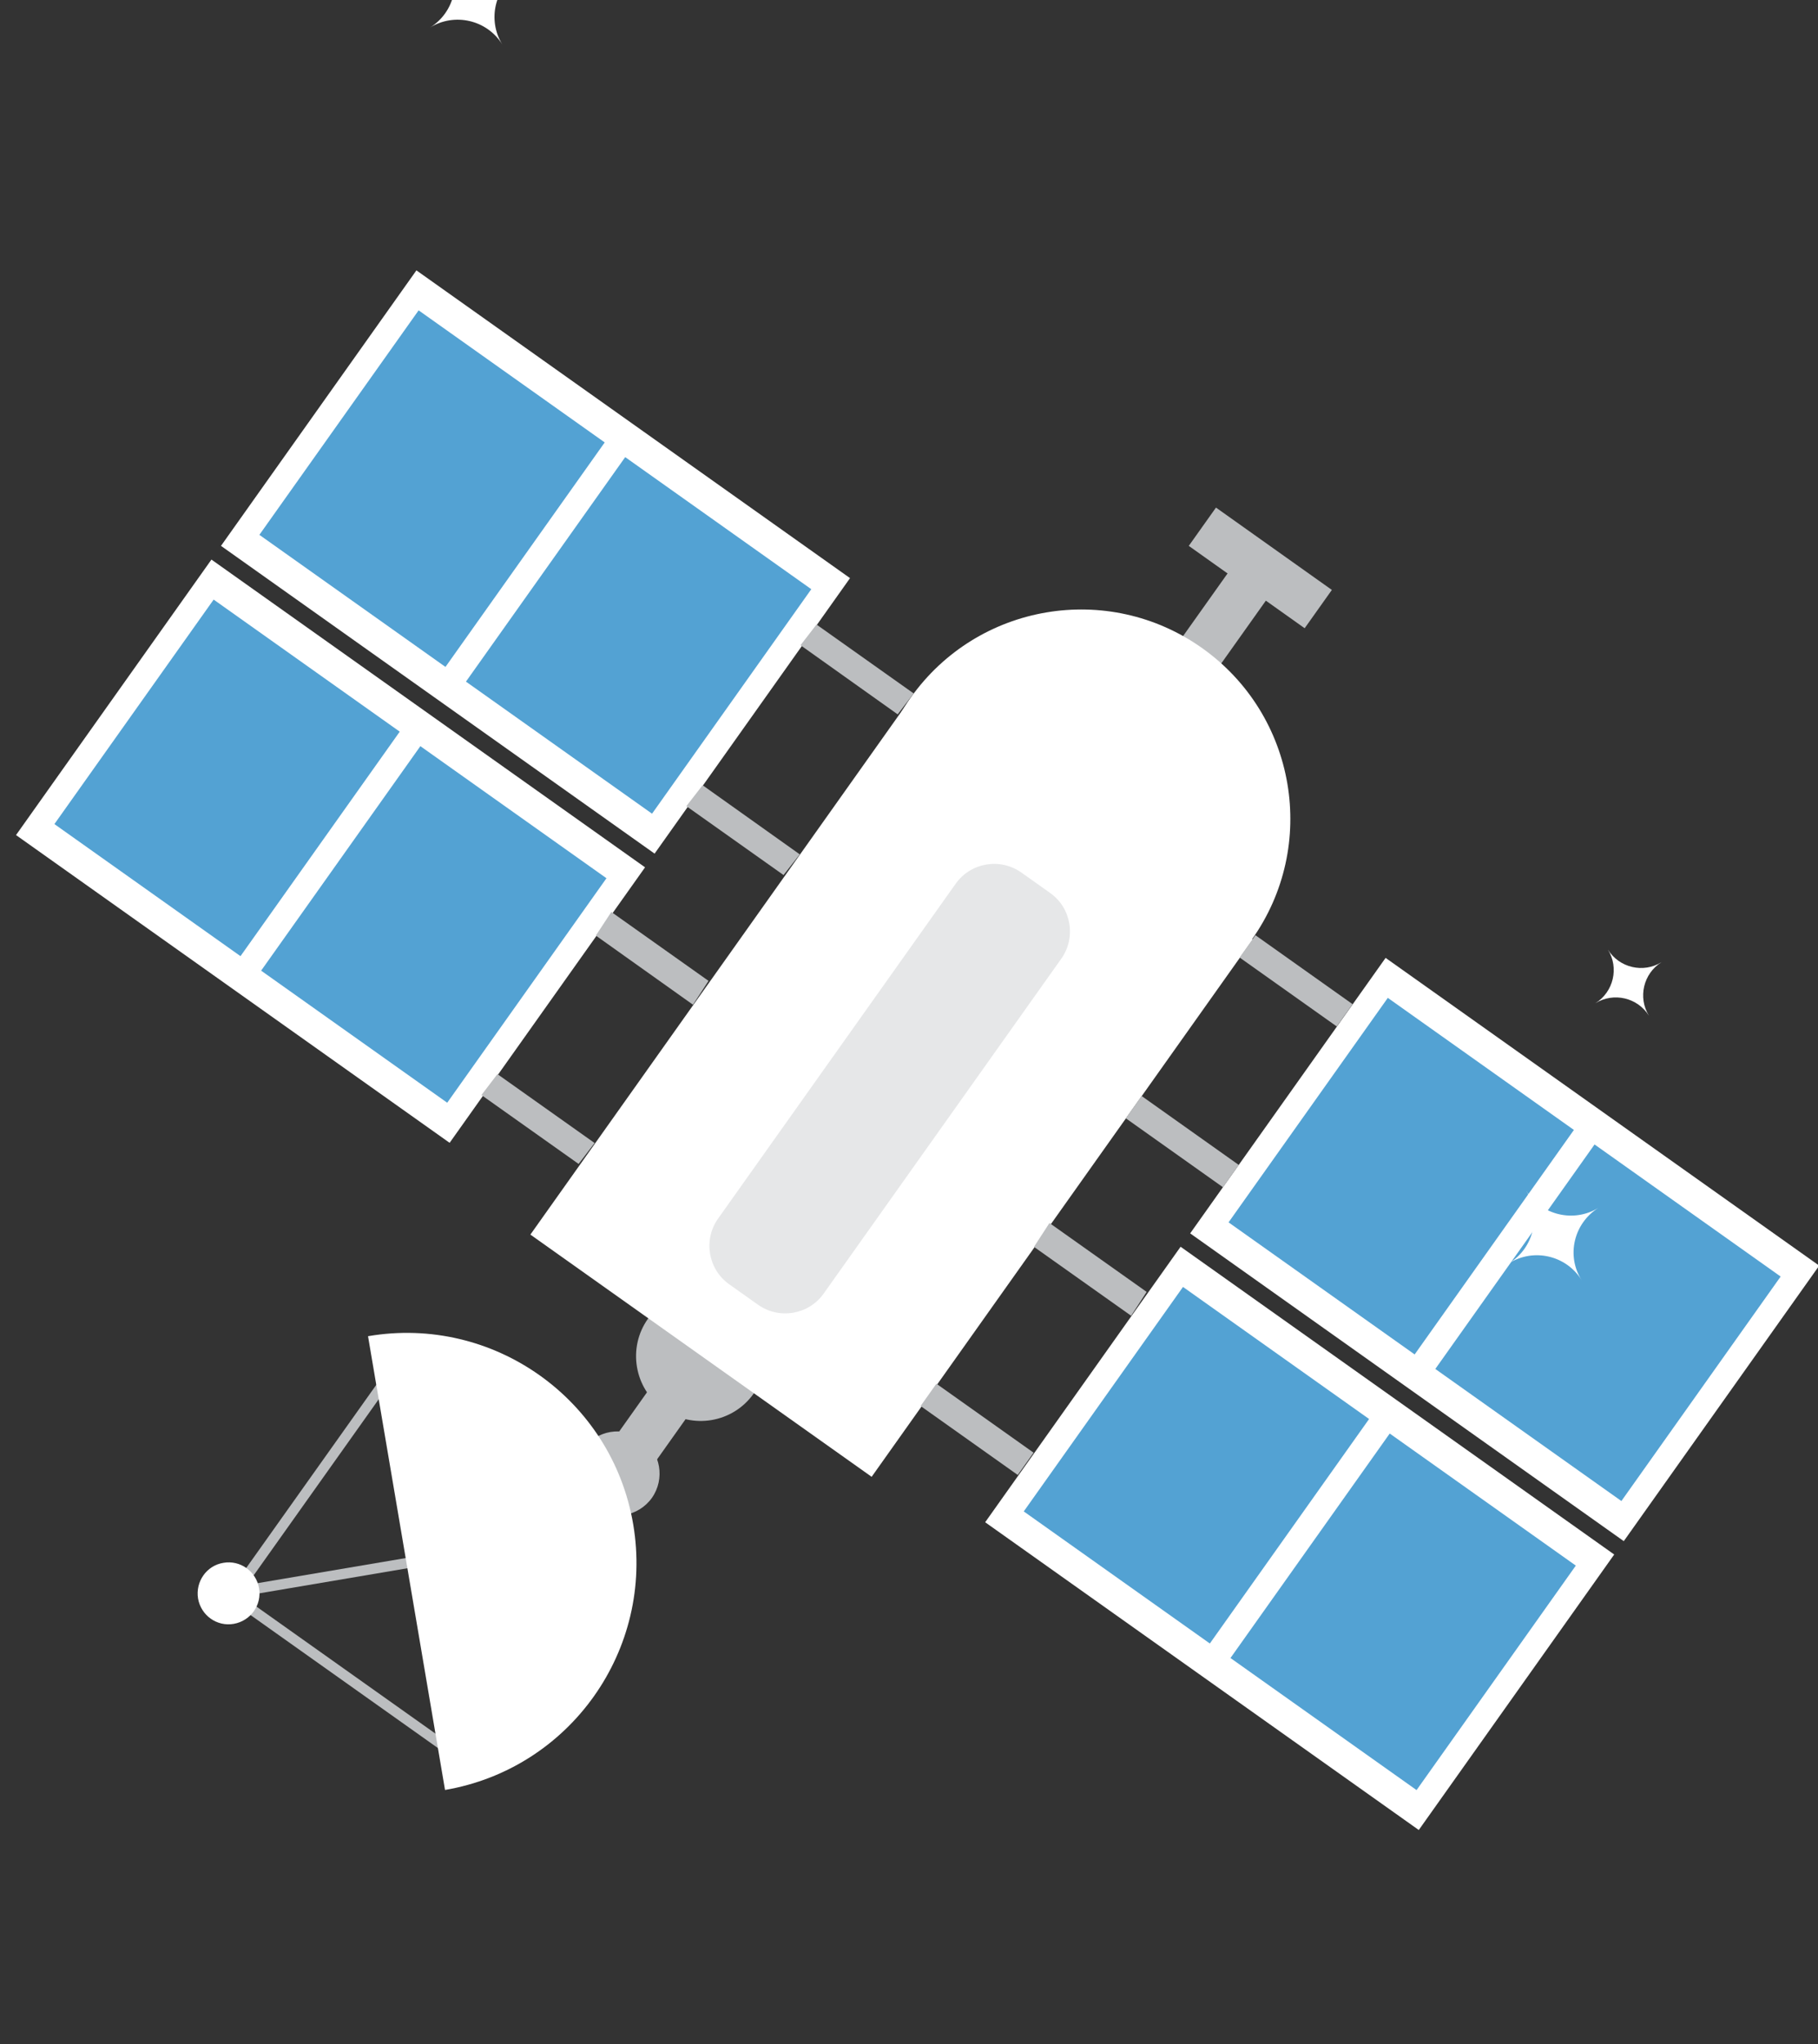 <?xml version="1.0" encoding="utf-8"?>
<!-- Generator: Adobe Illustrator 23.0.2, SVG Export Plug-In . SVG Version: 6.00 Build 0)  -->
<svg version="1.1" id="Layer_1" xmlns="http://www.w3.org/2000/svg" xmlns:xlink="http://www.w3.org/1999/xlink" x="0px" y="0px"
	 viewBox="0 0 73.9 83.07" style="enable-background:new 0 0 73.9 83.07;" xml:space="preserve">
<rect x="0" y="0" width="73.9" height="83.07" fill="#333333" stroke="none"/>
<style type="text/css">
	.st0{fill:#FFFFFF;}
	.st1{fill:#53A2D3;}
	.st2{fill:#BCBEC0;}
	.st3{fill:#E6E7E8;}
</style>
<g id="Satellite">
	<g id="Satellite_2_">
		<g id="Satellite_1_">
			
				<rect x="54.26" y="40" transform="matrix(0.579 -0.816 0.816 0.579 -15.677 71.238)" class="st0" width="13.72" height="21.6"/>
			
				<rect x="51.33" y="43.18" transform="matrix(0.579 -0.816 0.816 0.579 -15.015 66.558)" class="st1" width="11.18" height="9.27"/>
			
				<rect x="59.73" y="49.14" transform="matrix(0.579 -0.816 0.816 0.579 -16.338 75.919)" class="st1" width="11.18" height="9.27"/>
			
				<rect x="14.89" y="12.05" transform="matrix(0.579 -0.816 0.816 0.579 -9.471 27.356)" class="st0" width="13.72" height="21.6"/>
			
				<rect x="11.96" y="15.23" transform="matrix(0.579 -0.816 0.816 0.579 -8.809 22.676)" class="st1" width="11.18" height="9.27"/>
			
				<rect x="20.35" y="21.19" transform="matrix(0.579 -0.816 0.816 0.579 -10.133 32.036)" class="st1" width="11.18" height="9.27"/>
			
				<rect x="6.55" y="23.79" transform="matrix(0.579 -0.816 0.816 0.579 -22.554 25.506)" class="st0" width="13.72" height="21.6"/>
			
				<rect x="3.62" y="26.97" transform="matrix(0.579 -0.816 0.816 0.579 -21.892 20.827)" class="st1" width="11.18" height="9.27"/>
			
				<rect x="12.02" y="32.93" transform="matrix(0.579 -0.816 0.816 0.579 -23.216 30.187)" class="st1" width="11.18" height="9.27"/>
			
				<rect x="45.93" y="51.73" transform="matrix(0.579 -0.816 0.816 0.579 -28.759 69.388)" class="st0" width="13.72" height="21.6"/>
			
				<rect x="43" y="54.92" transform="matrix(0.579 -0.816 0.816 0.579 -28.097 64.71)" class="st1" width="11.18" height="9.27"/>
			
				<rect x="51.4" y="60.88" transform="matrix(0.579 -0.816 0.816 0.579 -29.421 74.071)" class="st1" width="11.18" height="9.27"/>
			<path class="st2" d="M23.7,58.89c0.55-0.77,1.62-0.95,2.39-0.41c0.77,0.55,0.95,1.62,0.41,2.39c-0.55,0.77-1.62,0.95-2.39,0.4
				C23.34,60.73,23.16,59.66,23.7,58.89z"/>
			<path class="st2" d="M26.34,53.59c0.84-1.18,2.48-1.46,3.67-0.62c1.18,0.84,1.46,2.48,0.62,3.67c-0.84,1.18-2.48,1.46-3.67,0.62
				C25.78,56.42,25.5,54.77,26.34,53.59z"/>
			
				<rect x="23.88" y="55.45" transform="matrix(0.579 -0.816 0.816 0.579 -34.388 46.235)" class="st2" width="7.37" height="1.91"/>
			
				<rect x="45.42" y="25.1" transform="matrix(0.579 -0.815 0.815 0.579 -0.569 51.015)" class="st2" width="7.37" height="1.91"/>
			
				<rect x="50.28" y="20.16" transform="matrix(0.579 -0.815 0.815 0.579 2.78 51.489)" class="st2" width="1.91" height="5.78"/>
			
				<rect x="22.83" y="35.69" transform="matrix(0.579 -0.816 0.816 0.579 -20.782 48.136)" class="st0" width="26.76" height="17"/>
			<polygon class="st2" points="45.98,53.47 42.03,50.67 42.66,49.7 46.61,52.5 			"/>
			
				<rect x="39.12" y="55.67" transform="matrix(0.579 -0.816 0.816 0.579 -30.656 56.826)" class="st2" width="1.11" height="4.84"/>
			<polygon class="st2" points="20.22,43.65 24.17,46.45 23.52,47.3 19.57,44.5 			"/>
			<polygon class="st2" points="24.85,37.06 28.8,39.86 28.17,40.83 24.22,38.02 			"/>
			
				<rect x="52.1" y="37.45" transform="matrix(0.579 -0.816 0.816 0.579 -10.336 59.741)" class="st2" width="1.11" height="4.84"/>
			
				<rect x="47.47" y="43.99" transform="matrix(0.579 -0.816 0.816 0.579 -17.618 58.71)" class="st2" width="1.11" height="4.84"/>
			<polygon class="st2" points="28.56,31.91 32.51,34.72 31.85,35.56 27.9,32.76 			"/>
			<polygon class="st2" points="33.19,25.38 37.14,28.18 36.49,29.03 32.54,26.22 			"/>
			<path class="st0" d="M50.88,38.19c-2.72,3.83-8.02,4.73-11.85,2.01c-3.83-2.72-4.73-8.02-2.01-11.85
				c2.72-3.83,8.02-4.73,11.85-2.01C52.7,29.06,53.6,34.37,50.88,38.19z"/>
			<g>
				
					<rect x="13.79" y="62.31" transform="matrix(0.579 -0.816 0.816 0.579 -49.63 40.109)" class="st2" width="0.42" height="11.56"/>
			</g>
			<g>
				
					<rect x="6.91" y="60.12" transform="matrix(0.579 -0.815 0.815 0.579 -43.85 35.752)" class="st2" width="11.56" height="0.42"/>
			</g>
			<g>
				
					<rect x="9.21" y="63.57" transform="matrix(0.986 -0.167 0.167 0.986 -10.443 3.4)" class="st2" width="11.56" height="0.42"/>
			</g>
			<g>
				<path class="st0" d="M25.74,61.95c-0.86-5.09-5.69-8.52-10.78-7.65l3.13,18.44C23.18,71.87,26.6,67.04,25.74,61.95z"/>
			</g>
			<path class="st0" d="M9.08,63.51c0.68-0.12,1.33,0.34,1.45,1.03c0.12,0.68-0.34,1.33-1.03,1.45c-0.68,0.12-1.33-0.34-1.45-1.03
				C7.94,64.27,8.4,63.62,9.08,63.51z"/>
			<path class="st3" d="M38.85,35.91c0.61-0.86,1.81-1.06,2.67-0.45l1.17,0.83c0.86,0.61,1.06,1.81,0.45,2.67l-9.66,13.61
				c-0.61,0.86-1.81,1.06-2.67,0.45l-1.17-0.83c-0.86-0.61-1.06-1.81-0.45-2.67L38.85,35.91z"/>
		</g>
		<g id="Star_15_">
			<g>
				<path class="st0" d="M21.11-1.13c-1,0.62-2.32,0.31-2.94-0.69c0.62,1,0.31,2.32-0.69,2.94c1-0.62,2.32-0.31,2.94,0.69
					C19.8,0.81,20.11-0.5,21.11-1.13z"/>
			</g>
			<g>
				<path class="st0" d="M67.54,39.1c-0.74,0.46-1.72,0.23-2.18-0.51c0.46,0.74,0.23,1.72-0.51,2.18c0.74-0.46,1.72-0.23,2.18,0.51
					C66.57,40.54,66.8,39.56,67.54,39.1z"/>
			</g>
			<g>
				<path class="st0" d="M-2.95,40.63c-1,0.62-2.32,0.31-2.94-0.69c0.62,1,0.31,2.32-0.69,2.94c1-0.62,2.32-0.31,2.94,0.69
					C-4.26,42.57-3.95,41.25-2.95,40.63z"/>
			</g>
			<g>
				<path class="st0" d="M64.98,49.08c-1,0.62-2.32,0.31-2.94-0.69c0.62,1,0.31,2.32-0.69,2.94c1-0.62,2.32-0.31,2.94,0.69
					C63.66,51.03,63.97,49.71,64.98,49.08z"/>
			</g>
		</g>
	</g>
</g>
</svg>
